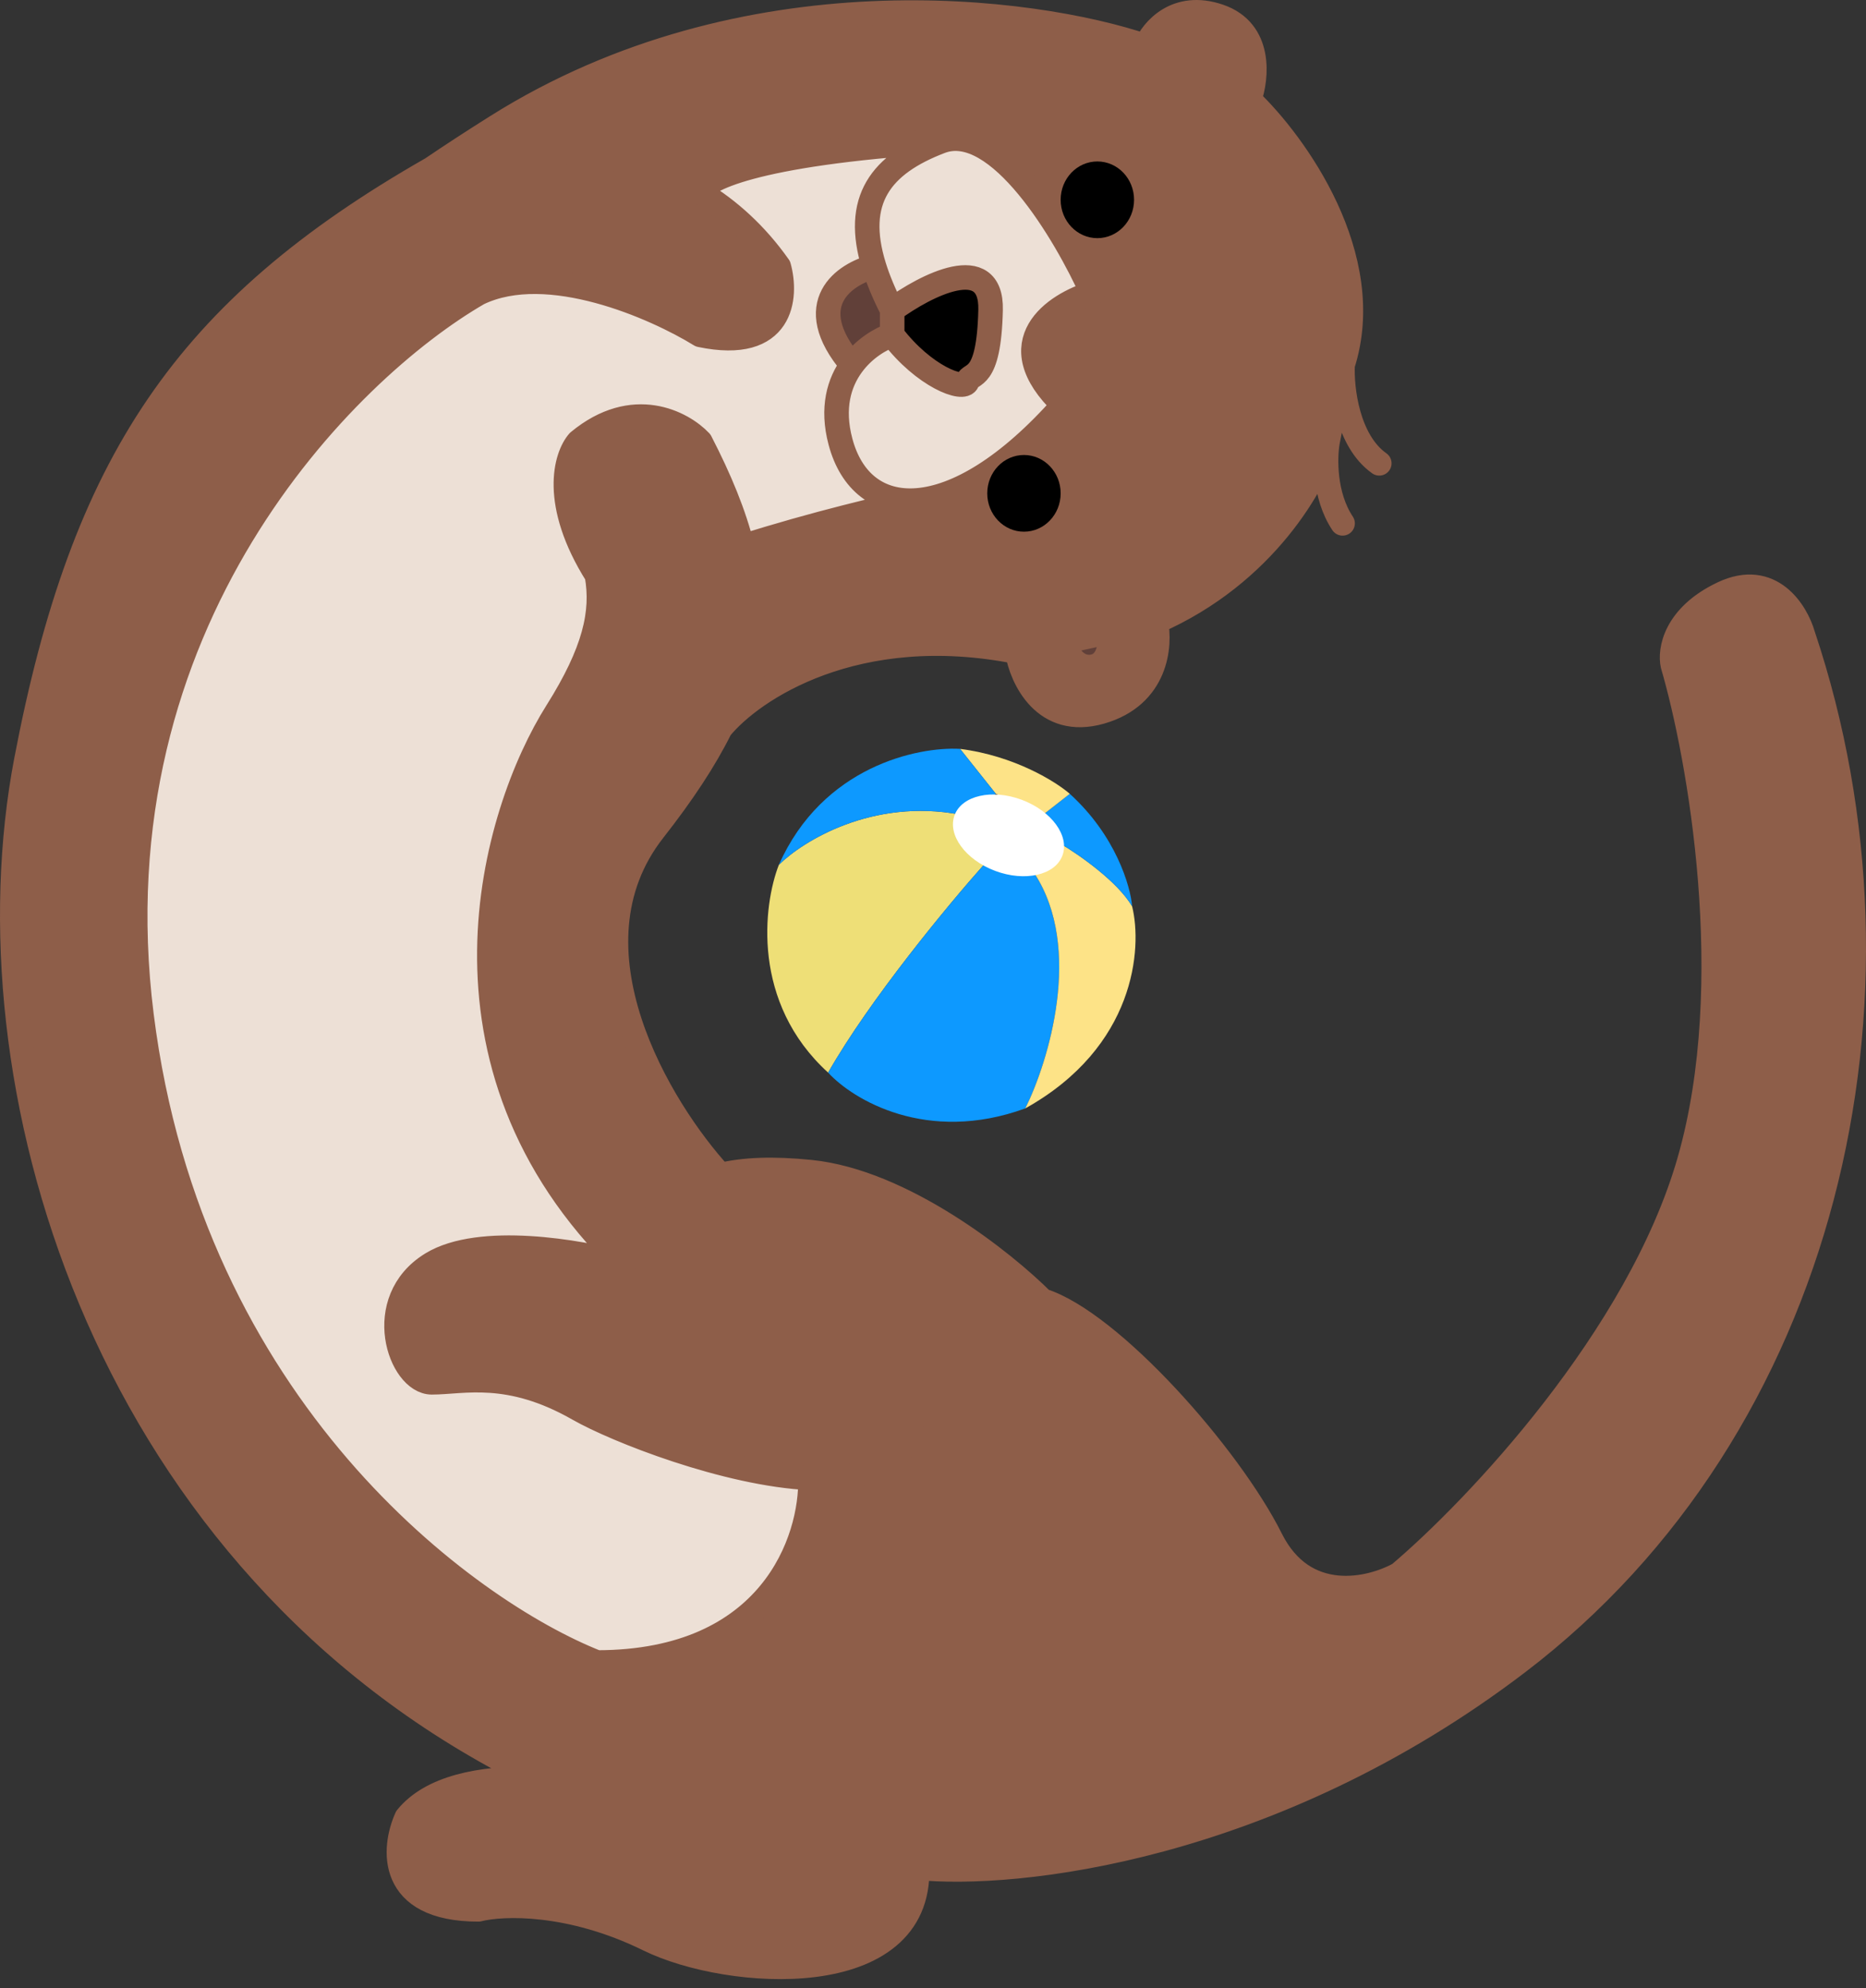 <svg width="152" height="162" viewBox="0 0 152 162" fill="none" xmlns="http://www.w3.org/2000/svg">
<rect x="0" y="0" width="152" height="162" fill="#333333" stroke="none"/>
<path d="M72.674 27.286V25.247C72.021 23.964 71.532 22.79 71.198 21.714C68.834 22.303 65.166 24.731 69.404 29.732C70.377 28.404 71.715 27.612 72.674 27.286Z" fill="#614039"/>
<path d="M80.691 25.247C80.8 20.464 75.392 23.254 72.674 25.247V27.286C75.256 30.683 78.517 31.906 78.789 31.09C79.061 30.275 80.555 31.226 80.691 25.247Z" fill="black"/>
<path d="M88.981 23.888C86.806 19.023 81.289 9.739 76.615 11.523C71.74 13.383 69.513 16.301 71.198 21.714C71.532 22.79 72.021 23.964 72.674 25.247C75.392 23.254 80.8 20.464 80.691 25.247C80.555 31.226 79.061 30.275 78.789 31.09C78.517 31.906 75.256 30.683 72.674 27.286C71.715 27.612 70.377 28.404 69.404 29.732C68.354 31.163 67.728 33.218 68.462 35.982C69.329 39.251 71.582 41.013 74.701 40.771C77.937 40.52 82.105 38.113 86.625 32.993C81.262 27.884 85.961 24.794 88.981 23.888Z" fill="#EDE0D6"/>
<path d="M109.363 29.732C112.19 20.926 105.468 11.659 101.754 8.126L98.764 6.583L95.775 5.04L93.329 3.777C84.134 0.652 60.689 -2.419 40.469 10.3C38.595 11.479 36.831 12.627 35.169 13.753C39.835 12.137 49.276 10.965 57.047 15.694C57.183 14.711 61.287 12.501 76.615 11.523C81.289 9.739 86.806 19.023 88.981 23.888C85.961 24.794 81.262 27.884 86.625 32.993C82.105 38.113 77.937 40.52 74.701 40.771C72.358 41.258 66.229 42.695 60.457 44.543C61.732 49.663 61.209 54.241 58.678 59.34C61.26 56.174 69.712 50.495 82.866 53.104L86.625 52.289L90.385 51.473L94.144 50.658C103.058 46.745 107.189 39.244 108.14 35.982L109.363 29.732Z" fill="#8E5E49"/>
<path d="M88.981 54.327C90.394 54.11 90.505 52.334 90.385 51.473L86.625 52.289C86.821 53.059 87.567 54.544 88.981 54.327Z" fill="#614039"/>
<path d="M97.949 4.457C96.862 3.99 96.047 4.651 95.775 5.04L98.764 6.583C98.945 6.068 99.036 4.923 97.949 4.457Z" fill="#614039"/>
<path d="M89.66 57.996C94.226 56.691 94.552 52.56 94.144 50.658L90.385 51.473C90.505 52.334 90.394 54.11 88.981 54.327C87.567 54.544 86.821 53.059 86.625 52.289L82.866 53.104C83.228 55.278 85.094 59.3 89.66 57.996Z" fill="#8E5E49"/>
<path d="M99.308 1.331C95.829 0.135 93.872 2.464 93.329 3.777L95.775 5.04C96.047 4.651 96.862 3.99 97.949 4.457C99.036 4.923 98.945 6.068 98.764 6.583L101.754 8.126C102.388 6.359 102.787 2.527 99.308 1.331Z" fill="#8E5E49"/>
<path d="M2.149 61.937C-2.843 88.069 8.128 125.803 41.013 143.469L43.594 144.912C39.105 144.839 35.118 145.64 33.131 148.089C31.999 150.58 31.582 155.563 38.974 155.563C40.922 155.064 46.421 154.856 52.835 158.009C59.37 161.221 75.024 162.266 74.701 152.165C82.632 152.981 103.52 150.779 123.632 135.451C148.771 116.291 156.788 81.368 146.868 51.745C146.325 49.843 144.259 46.5 140.346 48.348C136.432 50.196 135.997 53.013 136.269 54.191C138.443 61.62 141.759 80.091 137.628 94.549C133.497 109.008 120.144 123.04 113.984 128.249C111.628 129.563 106.238 130.831 103.52 125.396C100.123 118.601 90.475 107.73 84.904 105.964C81.733 102.793 73.517 96.262 66.016 95.501C62.95 95.19 60.582 95.285 58.678 95.75C54.759 96.706 52.808 99.225 50.796 102.974C47.218 101.978 39.083 100.583 35.169 102.974C30.277 105.964 32.587 112.622 35.169 112.622C37.751 112.622 41.42 111.535 47.127 114.797C50.174 116.538 59.186 120.099 66.016 120.415C66.151 125.427 62.863 135.451 48.622 135.451C37.932 131.239 15.547 114.797 11.525 82.727C7.503 50.658 28.148 30.139 38.974 23.888C44.627 21.171 53.378 25.021 57.047 27.286C63.787 28.699 64.113 24.16 63.434 21.714C61.573 19.074 59.386 17.117 57.047 15.694C49.276 10.965 39.835 12.137 35.169 13.753C15.058 25.247 6.769 37.749 2.149 61.937Z" fill="#8E5E49"/>
<path d="M35.169 102.974C39.083 100.583 47.218 101.978 50.796 102.974C34.055 86.668 40.197 66.194 45.361 57.996C48.442 53.104 49.166 49.888 48.622 46.853C44.926 40.983 46.086 37.16 47.127 35.982C51.584 32.286 55.598 34.442 57.047 35.982C58.648 39.081 59.795 41.885 60.457 44.543C66.229 42.695 72.358 41.258 74.701 40.771C71.582 41.013 69.329 39.251 68.462 35.982C67.728 33.218 68.354 31.163 69.404 29.732C65.166 24.731 68.834 22.303 71.198 21.714C69.513 16.301 71.74 13.383 76.615 11.523C61.287 12.501 57.183 14.711 57.047 15.694C59.386 17.117 61.573 19.074 63.434 21.714C64.113 24.16 63.787 28.699 57.047 27.286C53.378 25.021 44.627 21.171 38.974 23.888C28.148 30.139 7.503 50.658 11.525 82.727C15.547 114.797 37.932 131.239 48.622 135.451C62.863 135.451 66.151 125.427 66.016 120.415C59.186 120.099 50.174 116.538 47.127 114.797C41.42 111.535 37.751 112.622 35.169 112.622C32.587 112.622 30.277 105.964 35.169 102.974Z" fill="#EDE0D6"/>
<path d="M50.796 102.974C52.808 99.225 54.759 96.706 58.678 95.75C53.74 90.367 45.741 77.21 53.242 67.644C55.59 64.65 57.393 61.928 58.678 59.34C61.209 54.241 61.732 49.663 60.457 44.543C59.795 41.885 58.648 39.081 57.047 35.982C55.598 34.442 51.584 32.286 47.127 35.982C46.086 37.16 44.926 40.983 48.622 46.853C49.166 49.888 48.442 53.104 45.361 57.996C40.197 66.194 34.055 86.668 50.796 102.974Z" fill="#8E5E49"/>
<path d="M93.329 3.777C93.872 2.464 95.829 0.135 99.308 1.331C102.787 2.527 102.388 6.359 101.754 8.126M93.329 3.777C84.134 0.652 60.689 -2.419 40.469 10.3C38.595 11.479 36.831 12.627 35.169 13.753M93.329 3.777L95.775 5.04M101.754 8.126C105.468 11.659 112.19 20.926 109.363 29.732M101.754 8.126L98.764 6.583M109.363 29.732C109.273 31.634 109.744 35.901 112.353 37.749M109.363 29.732L108.14 35.982M108.14 35.982C107.914 37.251 107.842 40.358 109.363 42.641M108.14 35.982C107.189 39.244 103.058 46.745 94.144 50.658M94.144 50.658C94.552 52.56 94.226 56.691 89.66 57.996C85.094 59.3 83.228 55.278 82.866 53.104M94.144 50.658L90.385 51.473M82.866 53.104C69.712 50.495 61.26 56.174 58.678 59.34M82.866 53.104L86.625 52.289M60.852 148.089C56.659 146.708 49.668 145.01 43.594 144.912M71.723 143.469C73.733 147.011 74.628 149.875 74.701 152.165M43.594 144.912C39.105 144.839 35.118 145.64 33.131 148.089C31.999 150.58 31.582 155.563 38.974 155.563C40.922 155.064 46.421 154.856 52.835 158.009C59.37 161.221 75.024 162.266 74.701 152.165M43.594 144.912L41.013 143.469C8.128 125.803 -2.843 88.069 2.149 61.937C6.769 37.749 15.058 25.247 35.169 13.753M74.701 152.165C82.632 152.981 103.52 150.779 123.632 135.451C148.771 116.291 156.788 81.368 146.868 51.745C146.325 49.843 144.259 46.5 140.346 48.348C136.432 50.196 135.997 53.013 136.269 54.191C138.443 61.62 141.759 80.091 137.628 94.549C133.497 109.008 120.144 123.04 113.984 128.249C111.628 129.563 106.238 130.831 103.52 125.396C100.123 118.601 90.475 107.73 84.904 105.964C81.733 102.793 73.517 96.262 66.016 95.501C62.95 95.19 60.582 95.285 58.678 95.75M50.796 102.974C47.218 101.978 39.083 100.583 35.169 102.974C30.277 105.964 32.587 112.622 35.169 112.622C37.751 112.622 41.42 111.535 47.127 114.797C50.174 116.538 59.186 120.099 66.016 120.415M50.796 102.974C52.808 99.225 54.759 96.706 58.678 95.75M50.796 102.974C34.055 86.668 40.197 66.194 45.361 57.996C48.442 53.104 49.166 49.888 48.622 46.853C44.926 40.983 46.086 37.16 47.127 35.982C51.584 32.286 55.598 34.442 57.047 35.982C58.648 39.081 59.795 41.885 60.457 44.543M73.489 110.448C76.276 118.492 71.978 120.691 66.016 120.415M58.678 95.75C53.74 90.367 45.741 77.21 53.242 67.644C55.59 64.65 57.393 61.928 58.678 59.34M58.678 59.34C61.209 54.241 61.732 49.663 60.457 44.543M35.169 13.753C39.835 12.137 49.276 10.965 57.047 15.694M95.775 5.04C96.047 4.651 96.862 3.99 97.949 4.457C99.036 4.923 98.945 6.068 98.764 6.583M95.775 5.04L98.764 6.583M90.385 51.473C90.505 52.334 90.394 54.11 88.981 54.327C87.567 54.544 86.821 53.059 86.625 52.289M90.385 51.473L86.625 52.289M76.615 11.523C81.289 9.739 86.806 19.023 88.981 23.888C85.961 24.794 81.262 27.884 86.625 32.993C82.105 38.113 77.937 40.52 74.701 40.771M76.615 11.523C61.287 12.501 57.183 14.711 57.047 15.694M76.615 11.523C71.74 13.383 69.513 16.301 71.198 21.714M72.674 25.247C75.392 23.254 80.8 20.464 80.691 25.247C80.555 31.226 79.061 30.275 78.789 31.09C78.517 31.906 75.256 30.683 72.674 27.286M72.674 25.247V27.286M72.674 25.247C72.021 23.964 71.532 22.79 71.198 21.714M72.674 27.286C71.715 27.612 70.377 28.404 69.404 29.732M66.016 120.415C66.151 125.427 62.863 135.451 48.622 135.451C37.932 131.239 15.547 114.797 11.525 82.727C7.503 50.658 28.148 30.139 38.974 23.888C44.627 21.171 53.378 25.021 57.047 27.286C63.787 28.699 64.113 24.16 63.434 21.714C61.573 19.074 59.386 17.117 57.047 15.694M74.701 40.771C71.582 41.013 69.329 39.251 68.462 35.982C67.728 33.218 68.354 31.163 69.404 29.732M74.701 40.771C72.358 41.258 66.229 42.695 60.457 44.543M71.198 21.714C68.834 22.303 65.166 24.731 69.404 29.732" stroke="#8E5E49" stroke-width="2" stroke-linecap="round" stroke-linejoin="round"/>
<ellipse cx="89.388" cy="16.279" rx="2.99" ry="3.125" fill="black"/>
<ellipse cx="83.409" cy="40.195" rx="2.99" ry="3.125" fill="black"/>
<path d="M67.458 87.392C70.86 81.408 77.326 73.613 80.135 70.464C78.686 69.204 78.245 67.209 78.206 66.369C71.056 65.015 65.385 68.535 63.443 70.464C62.17 73.731 61.191 81.691 67.458 87.392Z" fill="#EEDF77"/>
<path d="M80.135 70.464C77.326 73.613 70.86 81.408 67.458 87.392C69.466 89.583 75.489 93.234 83.52 90.305C85.423 86.46 88.237 77.251 84.268 71.172L80.135 70.464Z" fill="#0D99FF"/>
<path d="M84.268 71.172C88.237 77.251 85.423 86.46 83.52 90.305C92.496 85.297 93.061 77.248 92.221 73.849C91.055 71.834 87.877 69.624 86.434 68.771L84.268 71.172Z" fill="#FDE387"/>
<path d="M86.434 68.771C87.877 69.624 91.055 71.834 92.221 73.849C92.089 72.209 90.89 68.078 87.142 64.677L84.977 66.369L86.434 68.771Z" fill="#0D99FF"/>
<path d="M84.977 66.369L87.142 64.677C86.014 63.692 82.646 61.582 78.206 61.015L81.119 64.677L84.977 66.369Z" fill="#FDE387"/>
<path d="M81.119 64.677L78.206 61.015C74.768 60.819 67.002 62.433 63.443 70.464C65.385 68.535 71.056 65.015 78.206 66.369L81.119 64.677Z" fill="#0D99FF"/>
<ellipse cx="82.15" cy="68.06" rx="4.691" ry="3.092" transform="rotate(20.533 82.15 68.06)" fill="white"/>
</svg>
